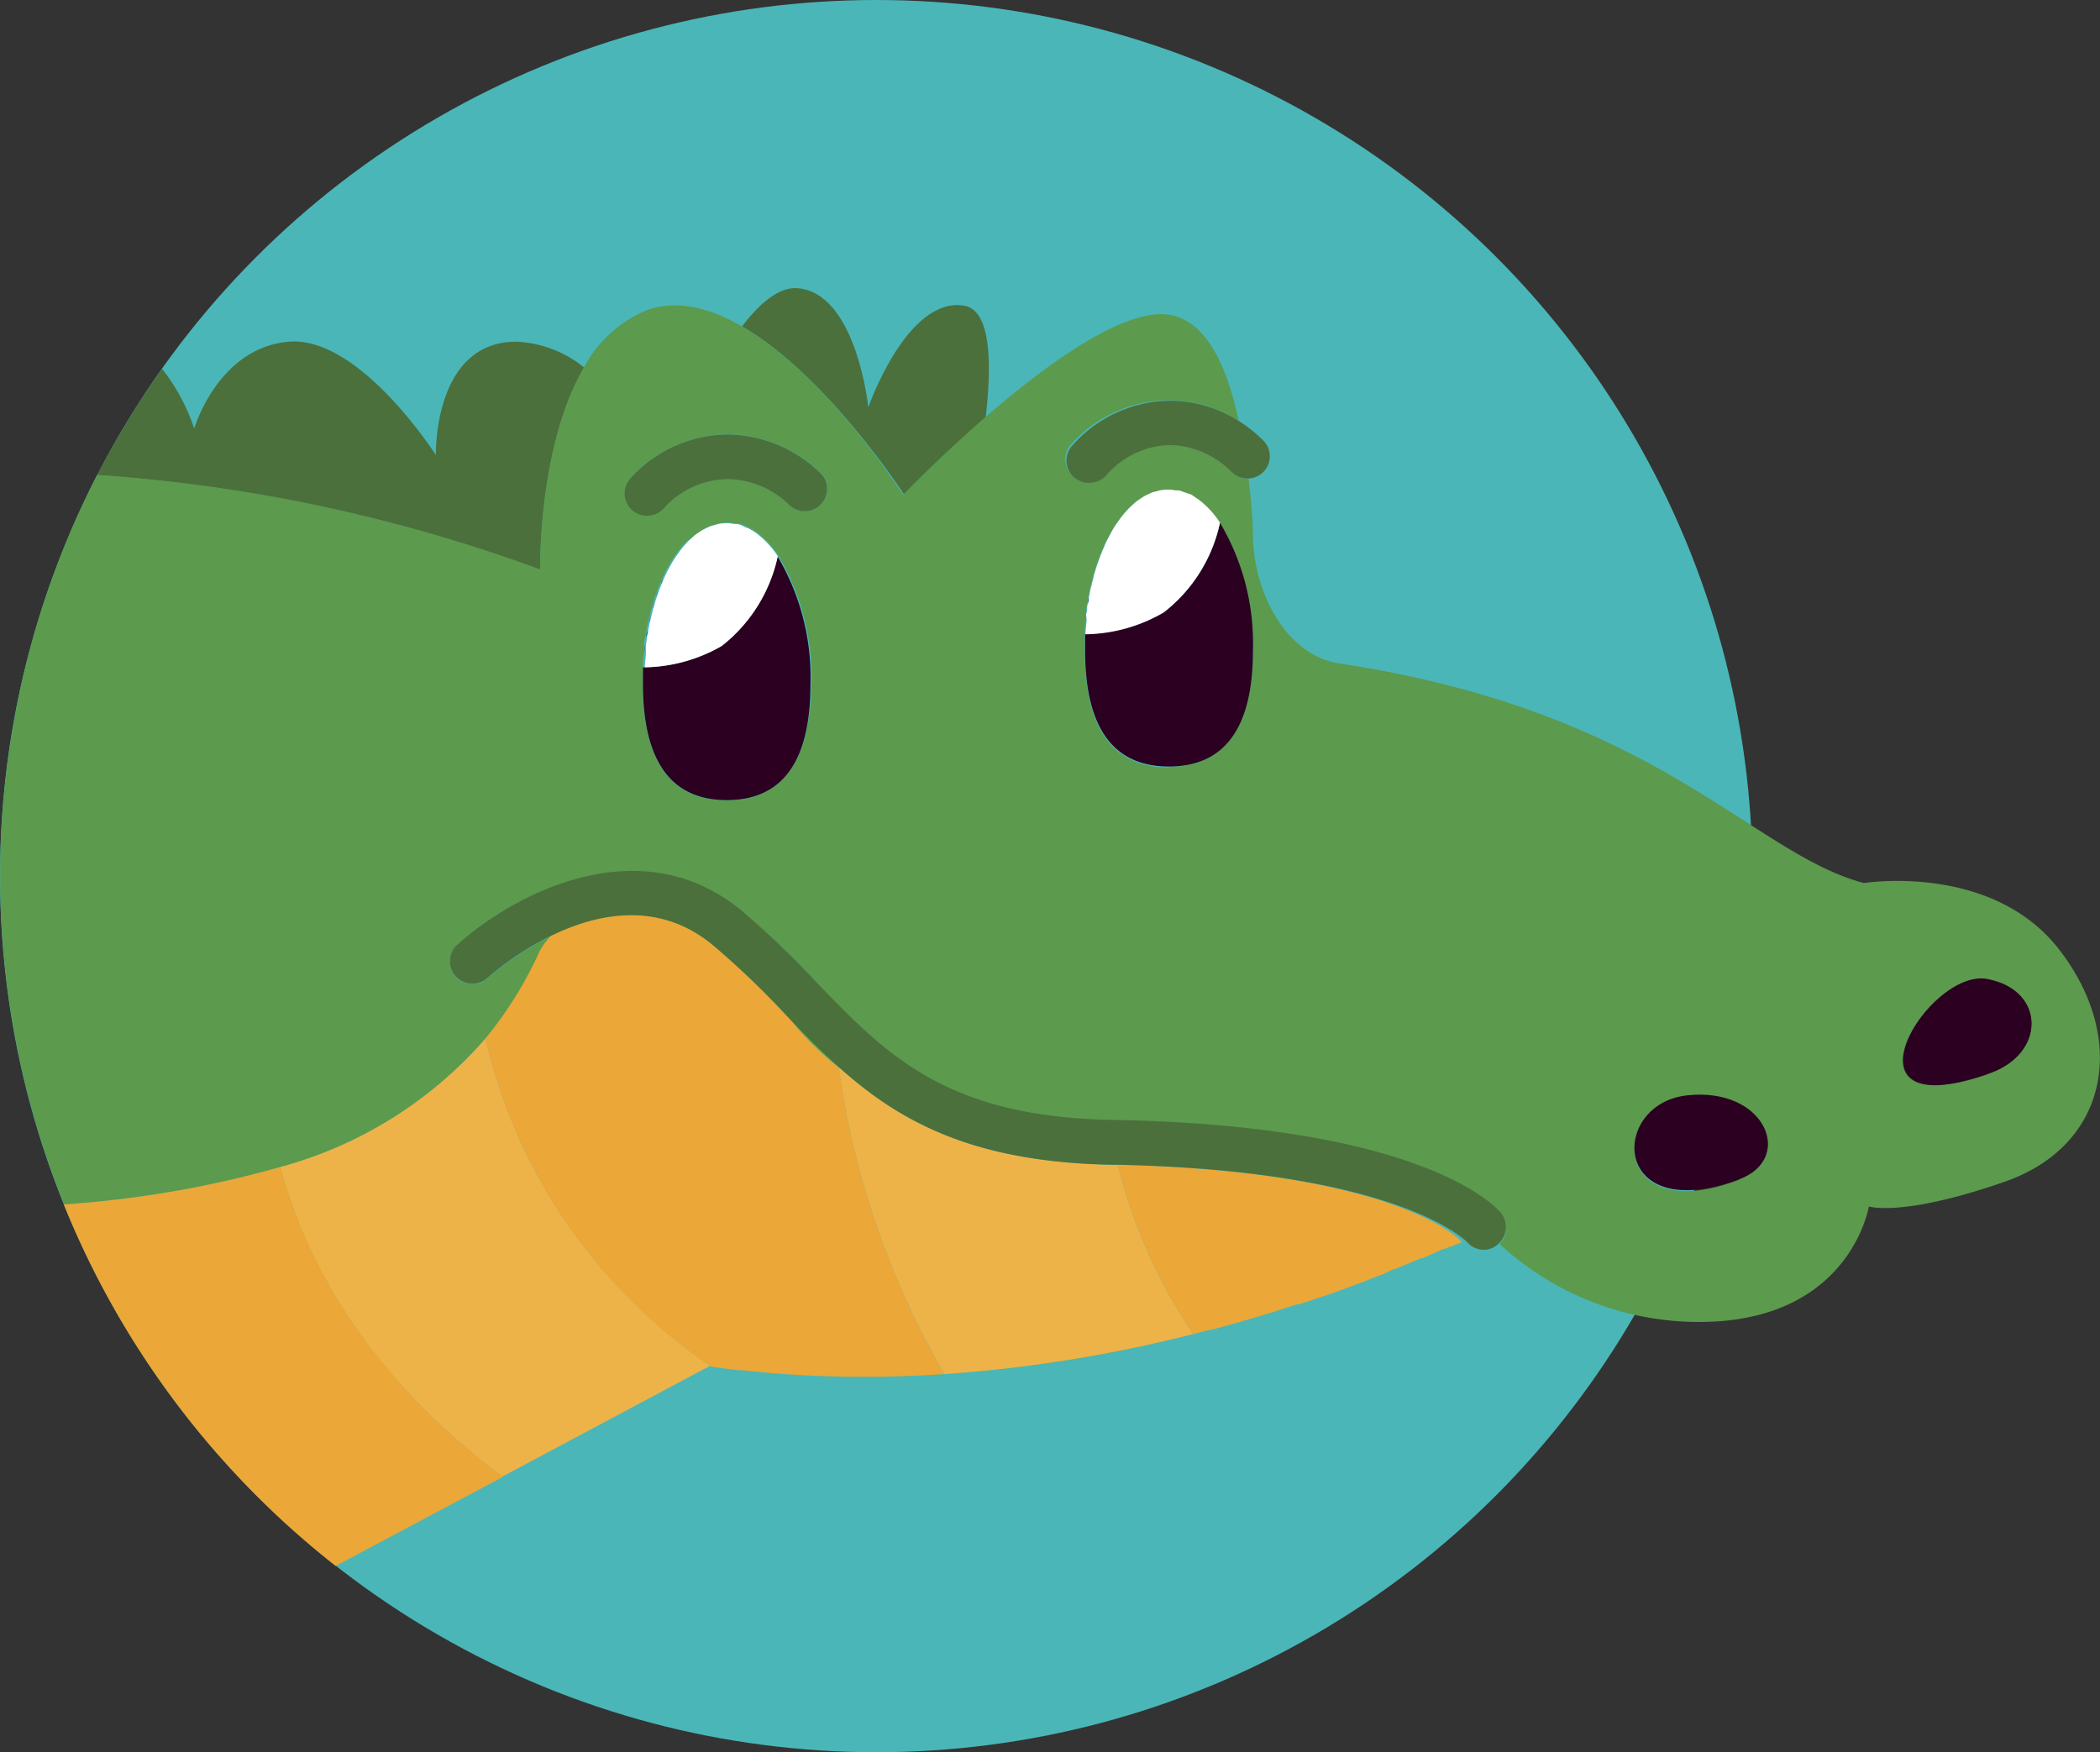 <svg xmlns="http://www.w3.org/2000/svg" viewBox="0 0 127.38 106.29"><rect x="0" y="0" width="127.38" height="106.29" fill="#333333" stroke="none"/><defs><style>.cls-1{fill:#4ab6b8;}.cls-2{fill:#4b703c;}.cls-3{fill:#61aa54;}.cls-4{fill:#5c9a4d;}.cls-5{fill:#edb348;}.cls-6{fill:#eba737;}.cls-7{fill:#2b0020;}.cls-8{fill:#fff;}</style></defs><title>Asset 5</title><g id="Layer_2" data-name="Layer 2"><g id="OBJECTS"><circle class="cls-1" cx="53.15" cy="53.15" r="53.15"/><path class="cls-2" d="M35.44,22.3a7,7,0,0,0-4.12-1.57c-5.06,0-4.88,6.88-4.88,6.88s-4.62-7.24-8.92-6.88S11.78,26,11.78,26a11.93,11.93,0,0,0-1.95-3.63,53,53,0,0,0-3.94,6.46,96.65,96.65,0,0,1,26.88,5.76S32.64,27.07,35.44,22.3Z"/><path class="cls-2" d="M54.87,30.05s2.11-2.21,4.91-4.64c.39-3.33.35-6.62-1.32-6.87C55,18,52.67,24.71,52.67,24.71s-.72-7-4.34-7.23c-1.1-.06-2.25.92-3.32,2.32C50.18,22.78,54.87,30.05,54.87,30.05Z"/><path class="cls-3" d="M78.67,79.1l-.67.21Z"/><path class="cls-3" d="M80.39,78.52l-1.58.53Z"/><path class="cls-3" d="M81.12,78.26l-.72.25Z"/><path class="cls-3" d="M76.92,79.66l-.6.18Z"/><path class="cls-3" d="M82.52,77.74l-.51.19Z"/><path class="cls-3" d="M76.05,79.92l-.62.18Z"/><path class="cls-3" d="M75.17,80.18l-.68.19Z"/><path class="cls-3" d="M77.79,79.38l-.61.2Z"/><path class="cls-3" d="M81.83,78l-.56.2Z"/><path class="cls-3" d="M87.59,75.63l-.3.14Z"/><path class="cls-3" d="M83.18,77.48l-.47.19Z"/><path class="cls-3" d="M86.71,76l-.38.17Z"/><path class="cls-3" d="M88,75.45l-.29.14Z"/><path class="cls-3" d="M88.37,75.27l-.29.14Z"/><path class="cls-3" d="M87.16,75.83l-.32.14Z"/><path class="cls-3" d="M84.5,77l-.51.21Z"/><path class="cls-3" d="M83.84,77.23l-.47.18Z"/><path class="cls-3" d="M86.23,76.24l-.48.2Z"/><path class="cls-3" d="M85.72,76.46l-1.13.47Z"/><path class="cls-3" d="M74.27,80.43l-.86.23Z"/><path class="cls-3" d="M43.08,82.87c.6.09,1.19.16,1.78.23-.56-.06-1.13-.14-1.71-.22Z"/><path class="cls-3" d="M46.8,83.29a78.34,78.34,0,0,0,25.58-2.36,84,84,0,0,1-15.09,2.43A70.81,70.81,0,0,1,46.8,83.29Z"/><path class="cls-3" d="M88.43,75.25l.28-.14h0Z"/><path class="cls-4" d="M125,57.73c-4.07-5.43-11.94-4.16-11.94-4.16-6.87-1.82-12.48-10.4-31.81-13.32C78,39.75,76.11,36,76,32.68c0-1.14-.12-2.37-.26-3.62a1.37,1.37,0,0,1-1-.44A5.48,5.48,0,0,0,71,27a5.27,5.27,0,0,0-4,1.79,1.37,1.37,0,0,1-1,.42,1.35,1.35,0,0,1-1-2.29,8,8,0,0,1,6-2.64,7.74,7.74,0,0,1,4.13,1.24c-.78-3.68-2.24-6.67-5-6.45-2.87.24-7.13,3.43-10.44,6.31-2.8,2.43-4.91,4.64-4.91,4.64S50.18,22.78,45,19.8c-1.91-1.11-3.88-1.63-5.71-1a7.57,7.57,0,0,0-3.86,3.47c-2.8,4.77-2.67,12.27-2.67,12.27A96.65,96.65,0,0,0,5.89,28.81a53.22,53.22,0,0,0-2,44.26A63.82,63.82,0,0,0,17,70.8,25.19,25.19,0,0,0,29.45,63a23.63,23.63,0,0,0,3.32-5.33,5.42,5.42,0,0,1,.68-.88,17.62,17.62,0,0,0-3.92,2.6,1.36,1.36,0,0,1-1.84-2c3.24-3,11-7.26,17.25-2.15a53.39,53.39,0,0,1,4.63,4.43c4.21,4.36,7.85,8.13,17.93,8.3,18.56.33,23.1,5.11,23.55,5.65a1.35,1.35,0,0,1-.1,1.84,17.85,17.85,0,0,0,12.65,4.73c8.68-.27,9.76-7,9.76-7s2,.67,8.24-1.5S129.1,63.16,125,57.73ZM44.23,26.35a8.17,8.17,0,0,1,5.69,2.49,1.36,1.36,0,0,1-2,1.82,5.41,5.41,0,0,0-3.67-1.6,5.28,5.28,0,0,0-4,1.8,1.37,1.37,0,0,1-1,.42,1.34,1.34,0,0,1-.93-.37A1.36,1.36,0,0,1,38.26,29,8,8,0,0,1,44.23,26.35Zm-.16,22.21c-2.8,0-5.08-1.63-5.08-7.05,0-.35,0-.69,0-1s0-.61.07-.91c0-.14,0-.27,0-.41s0-.34.07-.51,0-.27.07-.41l.09-.46c0-.14.06-.27.1-.4s.07-.3.11-.44.07-.25.11-.38.08-.28.13-.41.08-.24.13-.36.09-.26.15-.38.09-.22.14-.33l.17-.36c.05-.1.1-.2.16-.3l.18-.33c.06-.09.12-.18.17-.27l.21-.29a2.5,2.5,0,0,1,.18-.24,2.75,2.75,0,0,1,.22-.26l.19-.21L42,32.6l.19-.17.26-.18.2-.13.28-.14.19-.09.32-.09.17-.05a2.83,2.83,0,0,1,.5-.05,2.44,2.44,0,0,1,.48.05l.18,0a1.52,1.52,0,0,1,.28.09l.22.08.22.11c.08,0,.16.09.24.15l.15.1a5.61,5.61,0,0,1,1.34,1.43h0a14.39,14.39,0,0,1,2,7.76C49.16,46.93,46.88,48.56,44.07,48.56Zm26.81-2c-2.81,0-5.08-1.63-5.08-7.05,0-.35,0-.69,0-1s0-.61.07-.91c0-.14,0-.27,0-.41s0-.34.07-.51,0-.27.07-.41l.09-.46c0-.14.06-.27.1-.4s.07-.3.1-.44l.12-.38c0-.14.08-.28.13-.41s.08-.24.13-.36.09-.26.15-.38.09-.22.14-.33.11-.24.17-.36.1-.2.16-.3l.18-.33.17-.27.21-.29a2.5,2.5,0,0,1,.18-.24,2.75,2.75,0,0,1,.22-.26l.19-.21.24-.22.19-.17.26-.18.2-.13a2.44,2.44,0,0,1,.28-.14l.19-.09a2,2,0,0,1,.33-.09l.16-.05a2.83,2.83,0,0,1,.5-.05,2.44,2.44,0,0,1,.48.05l.17,0a1.4,1.4,0,0,1,.29.09l.22.08.22.11.24.15.15.1A5.42,5.42,0,0,1,74,31.71h0a14.3,14.3,0,0,1,2,7.76C76,44.89,73.69,46.52,70.88,46.52Zm34.63,25c-7.81,3-7.91-4.57-3.17-5.08S108.85,70.28,105.51,71.53Zm15-6.37c-9.4,3.19-3.58-6.44,0-5.77S124.13,64,120.54,65.16Z"/><path class="cls-3" d="M73.35,80.68l-1,.25Z"/><polygon class="cls-3" points="20.36 94.98 20.36 94.98 43.08 82.87 30.5 89.58 20.36 94.98"/><path class="cls-3" d="M50.88,64.77l.22.16c-1.13-1-2.17-2.06-3.22-3.14A18,18,0,0,0,50.88,64.77Z"/><path class="cls-3" d="M46.77,83.29l-1.72-.17Z"/><path class="cls-5" d="M29.45,63A25.19,25.19,0,0,1,17,70.8c2.1,7.78,7.08,14,13.47,18.78l12.58-6.71h.07A32.94,32.94,0,0,1,29.45,63Z"/><path class="cls-6" d="M17,70.8A63.82,63.82,0,0,1,3.87,73.07,53.27,53.27,0,0,0,20.36,95l10.14-5.4C24.11,84.81,19.13,78.58,17,70.8Z"/><path class="cls-6" d="M57.29,83.36a51,51,0,0,1-6.41-18.59,18,18,0,0,1-3-3l-.26-.27a50.88,50.88,0,0,0-4.41-4.21c-3.29-2.7-7-1.88-9.76-.55a5.42,5.42,0,0,0-.68.88A23.63,23.63,0,0,1,29.45,63a32.94,32.94,0,0,0,13.7,19.91c.58.08,1.15.16,1.71.22l.19,0,1.72.17h0A70.81,70.81,0,0,0,57.29,83.36Z"/><path class="cls-5" d="M67.8,70.66h-.35c-8.33-.15-12.79-2.59-16.35-5.73l-.22-.16a51,51,0,0,0,6.41,18.59,84,84,0,0,0,15.09-2.43h0A32.25,32.25,0,0,1,67.8,70.66Z"/><path class="cls-6" d="M67.8,70.66a32.25,32.25,0,0,0,4.58,10.27h0l1-.25.06,0,.86-.23.22-.06.68-.19.26-.08.62-.18.27-.08.6-.18.26-.08.61-.2.21-.07.67-.21.14,0,1.58-.53h0l.72-.25.15-.06.56-.2.18-.07.51-.19.19-.07.47-.19.19-.07.47-.18.15-.06L84.5,77l.09,0,1.13-.47,0,0,.48-.2.1,0,.38-.17.13-.06.32-.14.13-.06.3-.14.11,0,.29-.14.09,0,.29-.14.06,0,.28-.14C87.6,74.22,82.52,71,67.8,70.66Z"/><path class="cls-7" d="M45,31.88l.22.08Z"/><path class="cls-7" d="M40.1,35.41c0-.11.09-.22.14-.33C40.19,35.19,40.14,35.3,40.1,35.41Z"/><path class="cls-7" d="M40.41,34.72c.05-.1.1-.2.16-.3C40.51,34.52,40.46,34.62,40.41,34.72Z"/><path class="cls-7" d="M39.82,36.15c0-.12.08-.24.13-.36C39.9,35.91,39.86,36,39.82,36.15Z"/><path class="cls-7" d="M41.13,33.53a2.5,2.5,0,0,1,.18-.24A2.5,2.5,0,0,0,41.13,33.53Z"/><path class="cls-7" d="M39.21,38.65c0-.14,0-.27.07-.41C39.26,38.38,39.23,38.51,39.21,38.65Z"/><path class="cls-7" d="M41.53,33l.19-.21Z"/><path class="cls-7" d="M39.37,37.78c0-.14.06-.27.1-.4C39.43,37.51,39.4,37.64,39.37,37.78Z"/><path class="cls-7" d="M39.58,36.94c0-.13.07-.25.11-.38C39.65,36.69,39.61,36.81,39.58,36.94Z"/><path class="cls-7" d="M39.09,39.57c0-.14,0-.27,0-.41C39.12,39.3,39.1,39.43,39.09,39.57Z"/><path class="cls-7" d="M45.45,32.07c.08,0,.16.09.24.15C45.61,32.16,45.53,32.12,45.45,32.07Z"/><path class="cls-7" d="M47.18,33.75a5.61,5.61,0,0,0-1.34-1.43A5.61,5.61,0,0,1,47.18,33.75Z"/><path class="cls-7" d="M49.16,41.51a14.39,14.39,0,0,0-2-7.76,9.42,9.42,0,0,1-3.4,5.44A9.65,9.65,0,0,1,39,40.49h0c0,.34,0,.68,0,1,0,5.42,2.28,7.05,5.08,7.05S49.16,46.93,49.16,41.51Z"/><path class="cls-7" d="M42,32.6l.19-.17Z"/><path class="cls-7" d="M44.55,31.75l.18,0Z"/><path class="cls-7" d="M42.41,32.25l.2-.13Z"/><path class="cls-7" d="M42.89,32l.19-.09Z"/><path class="cls-7" d="M43.4,31.8l.17-.05Z"/><path class="cls-7" d="M40.75,34.09c.06-.09.12-.18.17-.27C40.87,33.91,40.81,34,40.75,34.09Z"/><path class="cls-8" d="M43.78,39.19a9.42,9.42,0,0,0,3.4-5.44h0a5.61,5.61,0,0,0-1.34-1.43l-.15-.1c-.08-.06-.16-.1-.24-.15L45.23,32,45,31.88a1.52,1.52,0,0,0-.28-.09l-.18,0a2.44,2.44,0,0,0-.48-.05,2.83,2.83,0,0,0-.5.05l-.17.05-.32.09-.19.09-.28.14-.2.13-.26.18L42,32.6l-.24.22-.19.21a2.75,2.75,0,0,0-.22.26,2.5,2.5,0,0,0-.18.24l-.21.29c-.05.09-.11.18-.17.27l-.18.33c-.06.1-.11.2-.16.3l-.17.36c-.05.11-.1.22-.14.33s-.1.25-.15.38-.09.24-.13.36-.09.27-.13.41-.08.25-.11.38-.08.29-.11.44-.07.26-.1.4l-.09.46c0,.14-.05.27-.07.41s-.05.34-.07.51,0,.27,0,.41c0,.3-.06.6-.07.91h0A9.65,9.65,0,0,0,43.78,39.19Z"/><path class="cls-2" d="M38.26,29a1.36,1.36,0,0,0,.05,1.92,1.34,1.34,0,0,0,.93.37,1.37,1.37,0,0,0,1-.42,5.28,5.28,0,0,1,4-1.8,5.41,5.41,0,0,1,3.67,1.6,1.36,1.36,0,0,0,2-1.82,8.17,8.17,0,0,0-5.69-2.49A8,8,0,0,0,38.26,29Z"/><path class="cls-7" d="M68.34,31l.19-.21Z"/><path class="cls-7" d="M70.22,29.76l.16-.05Z"/><path class="cls-7" d="M69.22,30.21l.2-.13Z"/><path class="cls-7" d="M68.77,30.56l.19-.17Z"/><path class="cls-7" d="M71.82,29.84l.22.08Z"/><path class="cls-7" d="M74,31.71a5.42,5.42,0,0,0-1.33-1.43A5.42,5.42,0,0,1,74,31.71Z"/><path class="cls-7" d="M70.59,37.15a9.66,9.66,0,0,1-4.77,1.3h0c0,.34,0,.68,0,1,0,5.42,2.27,7.05,5.08,7.05S76,44.89,76,39.47a14.3,14.3,0,0,0-2-7.76A9.36,9.36,0,0,1,70.59,37.15Z"/><path class="cls-7" d="M72.26,30l.24.15Z"/><path class="cls-7" d="M71.36,29.71l.17,0Z"/><path class="cls-7" d="M69.7,29.94l.19-.09Z"/><path class="cls-7" d="M66.18,35.74c0-.14.06-.27.1-.4C66.24,35.47,66.21,35.6,66.18,35.74Z"/><path class="cls-7" d="M67.94,31.49a2.5,2.5,0,0,1,.18-.24A2.5,2.5,0,0,0,67.94,31.49Z"/><path class="cls-7" d="M66,36.61c0-.14,0-.27.07-.41C66.07,36.34,66,36.47,66,36.61Z"/><path class="cls-7" d="M65.9,37.53c0-.14,0-.27,0-.41C65.93,37.26,65.91,37.39,65.9,37.53Z"/><path class="cls-7" d="M66.38,34.9l.12-.38Z"/><path class="cls-7" d="M67.22,32.68c0-.1.1-.2.16-.3C67.32,32.48,67.27,32.58,67.22,32.68Z"/><path class="cls-7" d="M67.56,32.05l.17-.27Z"/><path class="cls-7" d="M66.63,34.11c0-.12.08-.24.13-.36C66.71,33.87,66.67,34,66.63,34.11Z"/><path class="cls-7" d="M66.91,33.37c0-.11.09-.22.14-.33C67,33.15,67,33.26,66.91,33.37Z"/><path class="cls-8" d="M70.59,37.15A9.36,9.36,0,0,0,74,31.71h0a5.42,5.42,0,0,0-1.33-1.43l-.15-.1L72.26,30,72,29.92l-.22-.08a1.4,1.4,0,0,0-.29-.09l-.17,0a2.44,2.44,0,0,0-.48-.05,2.83,2.83,0,0,0-.5.05l-.16.05a2,2,0,0,0-.33.09l-.19.09a2.44,2.44,0,0,0-.28.14l-.2.13-.26.18-.19.17-.24.22-.19.21a2.75,2.75,0,0,0-.22.26,2.5,2.5,0,0,0-.18.24l-.21.29-.17.27-.18.33c-.06.1-.11.2-.16.3s-.12.24-.17.36-.1.22-.14.33-.1.25-.15.38-.09.24-.13.36-.09.27-.13.41l-.12.38c0,.14-.07.29-.1.44s-.07.26-.1.4l-.09.46c0,.14,0,.27-.07.41s0,.34-.07.51,0,.27,0,.41c0,.3-.06.6-.07.91h0A9.66,9.66,0,0,0,70.59,37.15Z"/><path class="cls-2" d="M65.07,27a1.35,1.35,0,0,0,1,2.29,1.37,1.37,0,0,0,1-.42A5.27,5.27,0,0,1,71,27a5.48,5.48,0,0,1,3.67,1.59,1.37,1.37,0,0,0,1,.44,1.35,1.35,0,0,0,1-2.26,8.07,8.07,0,0,0-1.56-1.25A7.74,7.74,0,0,0,71,24.31,8,8,0,0,0,65.07,27Z"/><path class="cls-7" d="M102.34,66.45c-4.74.51-4.64,8,3.17,5.08C108.85,70.28,107.09,65.93,102.34,66.45Z"/><path class="cls-7" d="M120.54,59.39c-3.58-.67-9.4,9,0,5.77C124.13,64,124.12,60.06,120.54,59.39Z"/><path class="cls-2" d="M91.05,73.59c-.45-.54-5-5.32-23.55-5.65-10.08-.17-13.72-3.94-17.93-8.3a53.39,53.39,0,0,0-4.63-4.43c-6.24-5.11-14-.83-17.25,2.15a1.36,1.36,0,0,0,1.84,2,17.62,17.62,0,0,1,3.92-2.6c2.74-1.33,6.47-2.15,9.76.55a50.88,50.88,0,0,1,4.41,4.21l.26.27c1,1.08,2.09,2.15,3.22,3.14,3.56,3.14,8,5.58,16.35,5.73h.35c14.72.31,19.8,3.56,20.91,4.45h0a3.08,3.08,0,0,1,.26.22,1.36,1.36,0,0,0,1,.49,1.3,1.3,0,0,0,.87-.32.46.46,0,0,0,.07-.07A1.35,1.35,0,0,0,91.05,73.59Z"/></g></g></svg>
